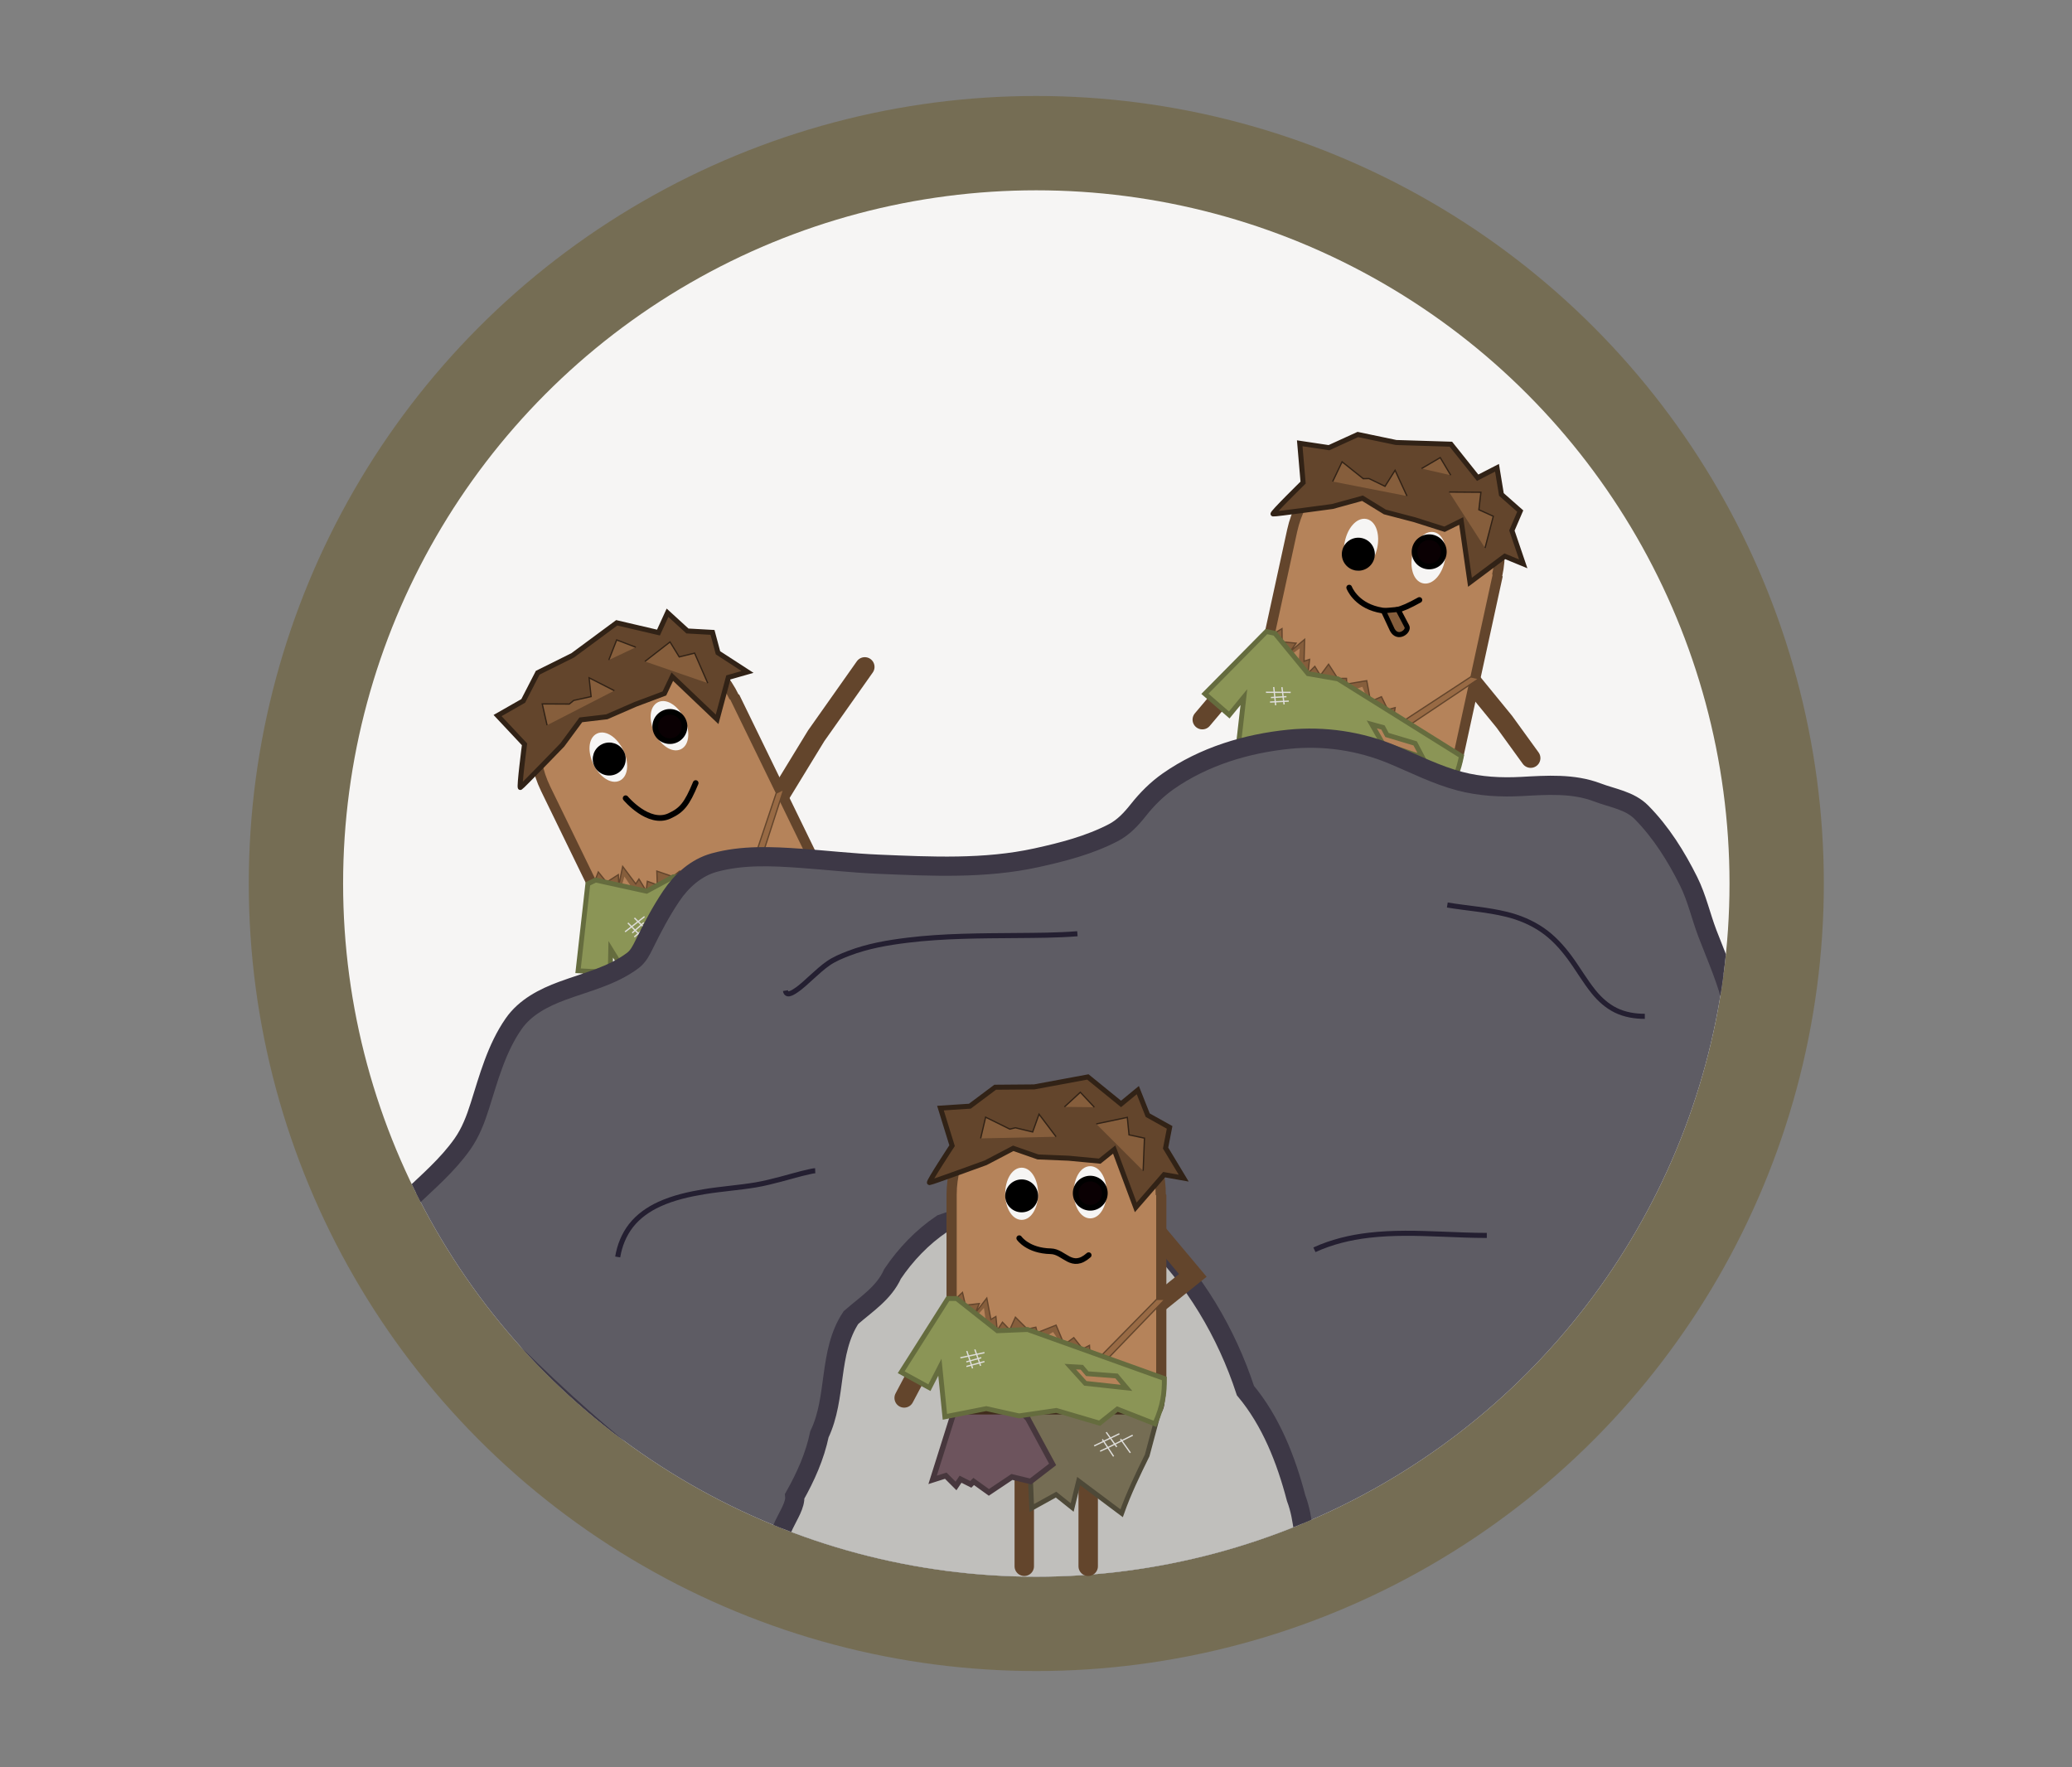 <?xml version="1.0" encoding="UTF-8" standalone="no"?>
<svg
   xmlns:osb="http://www.openswatchbook.org/uri/2009/osb"
   xmlns:dc="http://purl.org/dc/elements/1.1/"
   xmlns:cc="http://creativecommons.org/ns#"
   xmlns:rdf="http://www.w3.org/1999/02/22-rdf-syntax-ns#"
   xmlns:svg="http://www.w3.org/2000/svg"
   xmlns="http://www.w3.org/2000/svg"
   xmlns:sodipodi="http://sodipodi.sourceforge.net/DTD/sodipodi-0.dtd"
   xmlns:inkscape="http://www.inkscape.org/namespaces/inkscape"
   inkscape:version="1.0 (4035a4fb49, 2020-05-01)"
   sodipodi:docname="original.svg"
   id="svg873"
   viewBox="0 0 107.94 92.052"
   version="1.1"
   height="92.052mm"
   width="107.94mm">
  <rect x="0" y="0" width="107.94" height="92.052" fill="#808080" stroke="none"/>
  <defs
     id="defs877">
    <inkscape:path-effect
       simplify_just_coalesce="false"
       simplify_individual_paths="false"
       helper_size="0"
       smooth_angles="360"
       threshold="0.001"
       steps="1"
       lpeversion="1"
       is_visible="true"
       id="path-effect1352"
       effect="simplify" />
    <inkscape:path-effect
       simplify_just_coalesce="false"
       simplify_individual_paths="false"
       helper_size="0"
       smooth_angles="360"
       threshold="0.001"
       steps="1"
       lpeversion="1"
       is_visible="true"
       id="path-effect1348"
       effect="simplify" />
    <inkscape:path-effect
       simplify_just_coalesce="false"
       simplify_individual_paths="false"
       helper_size="0"
       smooth_angles="360"
       threshold="0.001"
       steps="1"
       lpeversion="1"
       is_visible="true"
       id="path-effect1344"
       effect="simplify" />
    <inkscape:path-effect
       simplify_just_coalesce="false"
       simplify_individual_paths="false"
       helper_size="0"
       smooth_angles="360"
       threshold="0.001"
       steps="1"
       lpeversion="1"
       is_visible="true"
       id="path-effect1340"
       effect="simplify" />
    <inkscape:path-effect
       simplify_just_coalesce="false"
       simplify_individual_paths="false"
       helper_size="0"
       smooth_angles="360"
       threshold="0.001"
       steps="1"
       lpeversion="1"
       is_visible="true"
       id="path-effect1112"
       effect="simplify" />
    <inkscape:path-effect
       simplify_just_coalesce="false"
       simplify_individual_paths="false"
       helper_size="0"
       smooth_angles="360"
       threshold="0.001"
       steps="1"
       lpeversion="1"
       is_visible="true"
       id="path-effect1108"
       effect="simplify" />
    <inkscape:path-effect
       simplify_just_coalesce="false"
       simplify_individual_paths="false"
       helper_size="0"
       smooth_angles="360"
       threshold="0.001"
       steps="1"
       lpeversion="1"
       is_visible="true"
       id="path-effect1104"
       effect="simplify" />
    <inkscape:path-effect
       simplify_just_coalesce="false"
       simplify_individual_paths="false"
       helper_size="0"
       smooth_angles="360"
       threshold="0.001"
       steps="1"
       lpeversion="1"
       is_visible="true"
       id="path-effect1094"
       effect="simplify" />
    <inkscape:path-effect
       simplify_just_coalesce="false"
       simplify_individual_paths="false"
       helper_size="0"
       smooth_angles="360"
       threshold="0.001"
       steps="1"
       lpeversion="1"
       is_visible="true"
       id="path-effect1089"
       effect="simplify" />
    <inkscape:path-effect
       simplify_just_coalesce="false"
       simplify_individual_paths="false"
       helper_size="0"
       smooth_angles="360"
       threshold="0.001"
       steps="1"
       lpeversion="1"
       is_visible="true"
       id="path-effect994"
       effect="simplify" />
    <linearGradient
       gradientTransform="matrix(-0.231,0.771,0.771,0.231,46.026,-16.45)"
       osb:paint="solid"
       id="linearGradient966">
      <stop
         id="stop964"
         offset="0"
         style="stop-color:#bed558;stop-opacity:1;" />
    </linearGradient>
    <linearGradient
       gradientTransform="matrix(0.631,0.051,-0.051,0.631,49.178,36.968)"
       osb:paint="solid"
       id="linearGradient960">
      <stop
         id="stop958"
         offset="0"
         style="stop-color:#abb557;stop-opacity:1;" />
    </linearGradient>
    <linearGradient
       gradientTransform="matrix(3.78,0,0,3.78,-144.137,-169.619)"
       osb:paint="solid"
       id="linearGradient954">
      <stop
         id="stop952"
         offset="0"
         style="stop-color:#8b9556;stop-opacity:1;" />
    </linearGradient>
    <linearGradient
       osb:paint="solid"
       id="linearGradient948">
      <stop
         id="stop946"
         offset="0"
         style="stop-color:#756d54;stop-opacity:1;" />
    </linearGradient>
    <linearGradient
       osb:paint="solid"
       id="linearGradient942">
      <stop
         id="stop940"
         offset="0"
         style="stop-color:#6d545d;stop-opacity:1;" />
    </linearGradient>
    <clipPath
       id="clipPath1098"
       clipPathUnits="userSpaceOnUse">
      <circle
         d="m 90.098,46.026 c 0.016,6.71 -1.913,13.397 -5.456,19.096 C 80.582,71.651 74.375,76.796 67.227,79.633 59.094,82.861 49.791,82.939 41.569,79.947 34.339,77.315 28.042,72.271 23.8,65.855 20.067,60.21 18.025,53.491 17.88,46.725 17.736,40.002 19.541,33.263 22.989,27.487 26.966,20.824 33.158,15.535 40.336,12.583 48.428,9.255 57.729,9.065 65.986,11.956 c 7.196,2.519 13.504,7.419 17.822,13.7 3.869,5.628 6.055,12.38 6.271,19.206 0.012,0.388 0.018,0.776 0.018,1.164 z"
         id="circle1100"
         style="fill:#f6f5f4;fill-opacity:1;stroke-width:1;paint-order:stroke fill markers"
         fill="#f8e45c"
         r="36.112"
         cy="46.026"
         cx="53.986" />
    </clipPath>
    <clipPath
       id="clipPath1122"
       clipPathUnits="userSpaceOnUse">
      <circle
         id="circle1124"
         style="fill:#f6f5f4;fill-opacity:1;stroke-width:1;paint-order:stroke fill markers"
         fill="#f8e45c"
         r="36.112"
         cy="46.026"
         cx="53.986" />
    </clipPath>
  </defs>
  <sodipodi:namedview
     inkscape:current-layer="svg873"
     inkscape:window-maximized="1"
     inkscape:window-y="-8"
     inkscape:window-x="-8"
     inkscape:cy="138.10027"
     inkscape:cx="89.297063"
     inkscape:zoom="1"
     showgrid="false"
     id="namedview875"
     inkscape:window-height="1017"
     inkscape:window-width="1920"
     inkscape:pageshadow="2"
     inkscape:pageopacity="0"
     guidetolerance="10"
     gridtolerance="10"
     objecttolerance="10"
     borderopacity="1"
     bordercolor="#666666"
     pagecolor="#ffffff" />
  <circle
     cx="53.986"
     cy="46.026"
     r="41.026"
     fill="#f6d32d"
     style="paint-order:stroke fill markers;fill:url(#linearGradient948)"
     id="circle865" />
  <circle
     cx="53.986"
     cy="46.026"
     r="36.112"
     fill="#f8e45c"
     style="paint-order:stroke fill markers;fill:#f6f5f4;fill-opacity:1"
     id="circle867" />
  <g
     id="g1232"
     transform="matrix(0.228,-0.111,0.111,0.228,21.368,36.624)">
    <g
       transform="translate(-38.136,-44.878)"
       style="display:inline"
       id="g1144"
       inkscape:label="Body">
      <path
         style="fill:#be747c;stroke:#63452c;stroke-width:4;stroke-linecap:round;stroke-linejoin:miter;stroke-miterlimit:4;stroke-dasharray:none;stroke-opacity:1"
         d="m 55.976,95.281 -5.149,9.723 -5.149,9.723"
         id="path1132"
         sodipodi:nodetypes="ccc" />
      <path
         sodipodi:nodetypes="ccc"
         id="path1134"
         d="m 97.932,95.281 12.24,-7.836 15.182,-8.358"
         style="fill:#be747c;stroke:#63452c;stroke-width:4;stroke-linecap:round;stroke-linejoin:miter;stroke-miterlimit:4;stroke-dasharray:none;stroke-opacity:1" />
      <path
         style="fill:none;stroke:#63452c;stroke-width:4;stroke-linecap:round;stroke-linejoin:miter;stroke-miterlimit:4;stroke-dasharray:none;stroke-opacity:1"
         d="m 70.408,131.121 v 18.268"
         id="path1136" />
      <path
         id="path1138"
         d="m 83.571,131.121 v 18.268"
         style="fill:none;stroke:#63452c;stroke-width:4;stroke-linecap:round;stroke-linejoin:miter;stroke-miterlimit:4;stroke-dasharray:none;stroke-opacity:1" />
      <path
         sodipodi:nodetypes="cccssccccc"
         id="path1140"
         style="fill:#b5835a;stroke:#63452c;stroke-width:2.099;stroke-linecap:round;stroke-linejoin:bevel;stroke-miterlimit:4;stroke-dasharray:none;stroke-opacity:1"
         d="M 66.295,54.094 C 59.585,57.96 55.447,65.139 55.447,72.912 v 37.725 c -1.26e-4,7.705 4.067,14.832 10.684,18.724 6.676,3.926 14.932,3.962 21.641,0.095 6.71,-3.867 10.848,-11.046 10.848,-18.819 V 72.912 h -0.108 C 98.535,65.229 94.512,58.107 87.936,54.189 81.26,50.263 73.004,50.227 66.295,54.094 Z" />
      <path
         id="path1142"
         style="fill:#e5c8cb;fill-opacity:1;stroke:none;stroke-width:0.335;stroke-linecap:round;stroke-linejoin:bevel;stroke-miterlimit:4;stroke-dasharray:none;stroke-opacity:1"
         d="m 68.584,59.1 c -4.216,2.213 -4.137,5.204 -6.849,5.069 -2.436,-0.121 -0.148,-4.19 3.137,-6.4 3.442,-2.315 6.368,-3.649 8.551,-3.052 2.817,0.771 -3.336,3.593 -4.838,4.382 z"
         sodipodi:nodetypes="sssss" />
    </g>
    <g
       inkscape:label="Face"
       id="g1164"
       style="display:inline">
      <g
         id="g1162"
         transform="translate(-41.279,-41.35)"
         style="display:inline">
        <path
           id="path1146"
           d="m 72.514,78.305 c 0,0 1.757,7.113 6.5,7.213 2.804,0.059 4.257,-0.584 7.804,-3.718"
           style="fill:none;stroke:#000000;stroke-width:1.165;stroke-linecap:round;stroke-linejoin:miter;stroke-miterlimit:4;stroke-dasharray:none;stroke-opacity:1"
           sodipodi:nodetypes="csc" />
        <g
           id="g1160">
          <g
             id="g1152">
            <ellipse
               ry="4.644"
               rx="2.659"
               style="fill:#f6f5f4;fill-opacity:1;stroke:#f6f5f4;stroke-width:1.459;stroke-linecap:round;stroke-linejoin:bevel;stroke-miterlimit:4;stroke-dasharray:none;stroke-opacity:1"
               id="ellipse1148"
               cx="73.014"
               cy="69.163" />
            <circle
               r="2.806"
               cy="69.594"
               cx="73.014"
               id="circle1150"
               style="fill:#000000;fill-opacity:1;stroke:#000000;stroke-width:1.165;stroke-linecap:round;stroke-linejoin:bevel;stroke-miterlimit:4;stroke-dasharray:none;stroke-opacity:1" />
          </g>
          <g
             id="g1158">
            <ellipse
               cy="68.854"
               cx="87.131"
               id="ellipse1154"
               style="fill:#f6f5f4;fill-opacity:1;stroke:#f6f5f4;stroke-width:1.459;stroke-linecap:round;stroke-linejoin:bevel;stroke-miterlimit:4;stroke-dasharray:none;stroke-opacity:1"
               rx="2.659"
               ry="4.644" />
            <circle
               r="3.007"
               cy="69.04"
               cx="87.139"
               id="circle1156"
               style="fill:#0a0003;fill-opacity:1;stroke:#000000;stroke-width:1.165;stroke-linecap:round;stroke-linejoin:bevel;stroke-miterlimit:4;stroke-dasharray:none;stroke-opacity:1" />
          </g>
        </g>
      </g>
    </g>
    <g
       transform="translate(-38.136,-44.878)"
       inkscape:label="Pants"
       id="g1186"
       style="display:inline">
      <g
         id="g1184">
        <path
           transform="translate(-1.2708333e-6)"
           sodipodi:nodetypes="ccccccccc"
           id="path1166"
           d="m 71.064,116.533 0.873,20.883 5.02,-2.778 3.314,2.646 1.33,-5.444 8.856,6.634 c 1.45,-4.111 3.338,-8.007 5.259,-11.908 l 3.155,-11.838 z"
           style="display:inline;fill:url(#linearGradient948);stroke:#4e4938;stroke-width:1;stroke-linecap:butt;stroke-linejoin:miter;stroke-miterlimit:4;stroke-dasharray:none;stroke-opacity:1" />
        <path
           sodipodi:nodetypes="cccccccccccccc"
           id="path1168"
           d="m 55.932,117.639 -4.397,13.957 2.706,-0.86 2.114,2.117 0.93,-1.389 2.114,1.058 0.592,-0.595 3.129,2.249 4.753,-3.18 3.834,0.924 4.538,-3.499 -5.076,-9.386 -2.457,-2.627 z"
           style="fill:url(#linearGradient942);stroke:#47373d;stroke-width:1.131;stroke-linecap:butt;stroke-linejoin:miter;stroke-miterlimit:4;stroke-dasharray:none;stroke-opacity:1" />
        <path
           sodipodi:nodetypes="ccccc"
           id="path1170"
           d="m 55.248,114.728 c 0.141,1.229 0.26,2.264 0.684,2.91 h 42.212 c 0.624,-0.952 0.674,-1.915 0.728,-2.91 z"
           style="display:inline;fill:#63452c;fill-opacity:1;stroke:#402c1c;stroke-width:1;stroke-linecap:butt;stroke-linejoin:miter;stroke-miterlimit:4;stroke-dasharray:none;stroke-opacity:1"
           transform="translate(-1.2708333e-6)" />
        <g
           id="g1182">
          <path
             style="fill:none;stroke:#deddda;stroke-width:0.265px;stroke-linecap:butt;stroke-linejoin:miter;stroke-opacity:1"
             d="m 86.489,123.261 2.315,3.506"
             id="path1172" />
          <path
             style="fill:none;stroke:#deddda;stroke-width:0.265px;stroke-linecap:butt;stroke-linejoin:miter;stroke-opacity:1"
             d="m 87.283,121.789 2.166,3.026"
             id="path1174" />
          <path
             style="fill:none;stroke:#deddda;stroke-width:0.265px;stroke-linecap:butt;stroke-linejoin:miter;stroke-opacity:1"
             d="m 90.226,123.178 2.022,2.849"
             id="path1176" />
          <path
             style="fill:none;stroke:#deddda;stroke-width:0.265px;stroke-linecap:butt;stroke-linejoin:miter;stroke-opacity:1"
             d="m 86.026,125.692 c 0.728,-0.265 6.714,-3.291 6.714,-3.291"
             id="path1178" />
          <path
             style="fill:none;stroke:#deddda;stroke-width:0.265px;stroke-linecap:butt;stroke-linejoin:miter;stroke-opacity:1"
             d="m 84.802,124.601 5.192,-2.497"
             id="path1180" />
        </g>
      </g>
    </g>
    <g
       transform="translate(-38.136,-44.878)"
       style="display:inline"
       inkscape:label="Shirt"
       id="g1218">
      <g
         id="g1216">
        <g
           id="g1198">
          <path
             style="fill:#986a44;stroke:#63452c;stroke-width:0.265px;stroke-linecap:butt;stroke-linejoin:miter;stroke-opacity:1"
             d="M 86.269,106.006 97.651,94.428 h 1.71 L 87.71,106.522 Z"
             id="path1188"
             sodipodi:nodetypes="ccccc" />
          <g
             id="g1196">
            <path
               id="path1190"
               d="m 56.444,94.176 1.243,-1.169 0.604,2.628 2.857,-0.336 -0.828,1.94 2.371,-3.063 0.842,4.397 1.029,-0.608 0.274,2.842 1.082,-1.673 1.505,1.565 1.161,-2.594 2.454,2.444 1.755,-0.386 0.287,1.117 3.876,-1.538 1.446,3.445 0.674,0.242 1.528,-1.114 1.828,2.317 1.399,-0.727 0.14,2.853 -19.504,-4.35 z"
               style="fill:#865e3c;stroke:#63452c;stroke-width:0.265px;stroke-linecap:butt;stroke-linejoin:miter;stroke-opacity:1" />
            <path
               id="path1192"
               d="m 60.43,98.265 1.584,-1.773 0.539,3.95 z"
               style="fill:#b5835a;stroke:#b5835a;stroke-width:0.265px;stroke-linecap:butt;stroke-linejoin:miter;stroke-opacity:1" />
            <path
               id="path1194"
               d="m 73.823,102.782 c 0.468,-0.21 2.479,-1.45 2.479,-1.45 l 2.362,3.461 z"
               style="fill:#b5835a;stroke:#b5835a;stroke-width:0.265px;stroke-linecap:butt;stroke-linejoin:miter;stroke-opacity:1" />
          </g>
        </g>
        <g
           id="g1214"
           style="display:inline"
           transform="translate(-1.2708333e-6)">
          <path
             id="path1200"
             style="fill:url(#linearGradient954);stroke:#656c3e;stroke-width:3.78;stroke-linecap:butt;stroke-linejoin:miter;stroke-miterlimit:4;stroke-dasharray:none;stroke-opacity:1"
             d="m 62.475,186.322 -36.312,57.275 21.922,12.021 8.131,-15.91 3.889,38.537 32.174,-6.363 25.455,5.656 28.99,-4.242 33.59,9.898 13.789,-10.959 29.189,11.451 c 6.509,-14.819 7.45,-24.114 7.311,-35.211 l -106.244,-38.068 -23.441,0.977 -31.721,-25.062 z M 157.5,239.25 l 9,0.5 4.25,5 22.75,1.75 7.75,9.25 -32,-3.5 z"
             transform="matrix(0.265,0,0,0.265,38.136,44.878)" />
          <g
             id="g1212">
            <path
               id="path1202"
               d="m 58.575,105.071 1.191,3.572"
               style="fill:none;stroke:#deddda;stroke-width:0.265px;stroke-linecap:butt;stroke-linejoin:miter;stroke-opacity:1" />
            <path
               id="path1204"
               d="m 60.229,104.74 1.191,3.373"
               style="fill:none;stroke:#deddda;stroke-width:0.265px;stroke-linecap:butt;stroke-linejoin:miter;stroke-opacity:1" />
            <path
               id="path1206"
               d="m 57.252,106.46 4.961,-1.058"
               style="fill:none;stroke:#deddda;stroke-width:0.265px;stroke-linecap:butt;stroke-linejoin:miter;stroke-opacity:1" />
            <path
               id="path1208"
               d="m 58.476,107.303 3.076,-0.86"
               style="fill:none;stroke:#deddda;stroke-width:0.265px;stroke-linecap:butt;stroke-linejoin:miter;stroke-opacity:1" />
            <path
               id="path1210"
               d="m 58.493,108.246 3.721,-1.009"
               style="fill:none;stroke:#deddda;stroke-width:0.265px;stroke-linecap:butt;stroke-linejoin:miter;stroke-opacity:1" />
          </g>
        </g>
      </g>
    </g>
    <g
       id="g1230"
       inkscape:label="Hat"
       style="display:inline">
      <g
         transform="translate(-38.136,-44.878)"
         style="display:inline"
         id="g1228">
        <path
           sodipodi:nodetypes="cscccccccccccccccccccc"
           id="path1220"
           d="m 55.543,62.788 c 0,0 -5,7.607 -4.648,7.607 0.352,0 11.576,-4.097 11.576,-4.097 l 5.672,-2.969 5.077,1.775 6.353,0.265 6.372,0.601 2.979,-2.387 4.437,11.906 5.844,-6.733 4.033,0.714 -3.732,-6.192 0.827,-4.259 -4.507,-2.514 -2.042,-5.159 -3.451,2.844 -6.831,-5.556 -11.057,2.051 -8.028,0.066 -5.211,3.903 -6.056,0.397 z"
           style="fill:#63452c;stroke:#312216;stroke-width:1.032;stroke-linecap:butt;stroke-linejoin:miter;stroke-miterlimit:4;stroke-dasharray:none;stroke-opacity:1" />
        <path
           id="path1222"
           d="m 61.424,61.285 1.027,-4.369 4.983,2.459 1.15,-0.275 3.551,0.859 1.314,-3.659 3.508,4.651"
           style="fill:#865e3c;stroke:#312216;stroke-width:0.265px;stroke-linecap:butt;stroke-linejoin:miter;stroke-opacity:1" />
        <path
           id="path1224"
           d="m 85.232,58.306 6.393,-1.345 0.354,3.594 3.179,0.679 -0.269,6.729"
           style="fill:#865e3c;stroke:#312216;stroke-width:0.265px;stroke-linecap:butt;stroke-linejoin:miter;stroke-opacity:1" />
        <path
           id="path1226"
           d="m 78.684,54.8 3.269,-3.011 2.883,3.077"
           style="fill:#865e3c;stroke:#312216;stroke-width:0.265px;stroke-linecap:butt;stroke-linejoin:miter;stroke-opacity:1" />
      </g>
    </g>
  </g>
  <g
     transform="matrix(0.248,0.054,-0.054,0.248,64.535,19.759)"
     id="g1334">
    <g
       inkscape:label="Body"
       id="g1246"
       style="display:inline"
       transform="translate(-38.136,-44.878)">
      <path
         sodipodi:nodetypes="ccc"
         id="path1234"
         d="m 55.976,95.281 -5.149,9.723 -5.149,9.723"
         style="fill:#be747c;stroke:#63452c;stroke-width:4;stroke-linecap:round;stroke-linejoin:miter;stroke-miterlimit:4;stroke-dasharray:none;stroke-opacity:1" />
      <path
         style="fill:none;stroke:#63452c;stroke-width:4;stroke-linecap:round;stroke-linejoin:miter;stroke-miterlimit:4;stroke-dasharray:none;stroke-opacity:1"
         d="m 97.932,95.281 8.393,6.667 6.888,6.157"
         id="path1236"
         sodipodi:nodetypes="ccc" />
      <path
         id="path1238"
         d="m 70.408,131.121 v 18.268"
         style="fill:none;stroke:#63452c;stroke-width:4;stroke-linecap:round;stroke-linejoin:miter;stroke-miterlimit:4;stroke-dasharray:none;stroke-opacity:1" />
      <path
         style="fill:none;stroke:#63452c;stroke-width:4;stroke-linecap:round;stroke-linejoin:miter;stroke-miterlimit:4;stroke-dasharray:none;stroke-opacity:1"
         d="m 83.571,131.121 v 18.268"
         id="path1240" />
      <path
         d="M 66.295,54.094 C 59.585,57.96 55.447,65.139 55.447,72.912 v 37.725 c -1.26e-4,7.705 4.067,14.832 10.684,18.724 6.676,3.926 14.932,3.962 21.641,0.095 6.71,-3.867 10.848,-11.046 10.848,-18.819 V 72.912 h -0.108 C 98.535,65.229 94.512,58.107 87.936,54.189 81.26,50.263 73.004,50.227 66.295,54.094 Z"
         style="fill:#b5835a;stroke:#63452c;stroke-width:2.099;stroke-linecap:round;stroke-linejoin:bevel;stroke-miterlimit:4;stroke-dasharray:none;stroke-opacity:1"
         id="path1242"
         sodipodi:nodetypes="cccssccccc" />
      <path
         sodipodi:nodetypes="sssss"
         d="m 68.584,59.1 c -4.216,2.213 -4.137,5.204 -6.849,5.069 -2.436,-0.121 -0.148,-4.19 3.137,-6.4 3.442,-2.315 6.368,-3.649 8.551,-3.052 2.817,0.771 -3.336,3.593 -4.838,4.382 z"
         style="fill:#e5c8cb;fill-opacity:1;stroke:none;stroke-width:0.335;stroke-linecap:round;stroke-linejoin:bevel;stroke-miterlimit:4;stroke-dasharray:none;stroke-opacity:1"
         id="path1244" />
    </g>
    <g
       style="display:inline"
       id="g1266"
       inkscape:label="Face">
      <g
         style="display:inline"
         transform="translate(-41.279,-41.35)"
         id="g1264">
        <path
           sodipodi:nodetypes="csc"
           style="fill:none;stroke:#000000;stroke-width:1.165;stroke-linecap:round;stroke-linejoin:miter;stroke-miterlimit:4;stroke-dasharray:none;stroke-opacity:1"
           d="m 72.514,78.305 c 0,0 1.947,3.065 6.69,3.164 2.804,0.059 4.384,-0.611 7.931,-3.746"
           id="path1248" />
        <g
           id="g1262">
          <g
             id="g1254">
            <ellipse
               cy="69.163"
               cx="73.014"
               id="ellipse1250"
               style="fill:#f6f5f4;fill-opacity:1;stroke:#f6f5f4;stroke-width:1.459;stroke-linecap:round;stroke-linejoin:bevel;stroke-miterlimit:4;stroke-dasharray:none;stroke-opacity:1"
               rx="2.659"
               ry="4.644" />
            <circle
               style="fill:#000000;fill-opacity:1;stroke:#000000;stroke-width:1.165;stroke-linecap:round;stroke-linejoin:bevel;stroke-miterlimit:4;stroke-dasharray:none;stroke-opacity:1"
               id="circle1252"
               cx="72.888"
               cy="71.211"
               r="2.806" />
          </g>
          <g
             id="g1260">
            <ellipse
               ry="4.644"
               rx="2.659"
               style="fill:#f6f5f4;fill-opacity:1;stroke:#f6f5f4;stroke-width:1.459;stroke-linecap:round;stroke-linejoin:bevel;stroke-miterlimit:4;stroke-dasharray:none;stroke-opacity:1"
               id="ellipse1256"
               cx="87.131"
               cy="68.854" />
            <circle
               style="fill:#0a0003;fill-opacity:1;stroke:#000000;stroke-width:1.165;stroke-linecap:round;stroke-linejoin:bevel;stroke-miterlimit:4;stroke-dasharray:none;stroke-opacity:1"
               id="circle1258"
               cx="86.994"
               cy="67.641"
               r="3.007" />
          </g>
        </g>
      </g>
    </g>
    <g
       style="display:inline"
       id="g1288"
       inkscape:label="Pants"
       transform="translate(-38.136,-44.878)">
      <g
         id="g1286">
        <path
           style="display:inline;fill:url(#linearGradient948);stroke:#4e4938;stroke-width:1;stroke-linecap:butt;stroke-linejoin:miter;stroke-miterlimit:4;stroke-dasharray:none;stroke-opacity:1"
           d="m 71.064,116.533 0.873,20.883 5.02,-2.778 3.314,2.646 1.33,-5.444 8.856,6.634 c 1.45,-4.111 3.338,-8.007 5.259,-11.908 l 3.155,-11.838 z"
           id="path1268"
           sodipodi:nodetypes="ccccccccc"
           transform="translate(-1.2708333e-6)" />
        <path
           style="fill:url(#linearGradient942);stroke:#47373d;stroke-width:1.131;stroke-linecap:butt;stroke-linejoin:miter;stroke-miterlimit:4;stroke-dasharray:none;stroke-opacity:1"
           d="m 55.932,117.639 -4.397,13.957 2.706,-0.86 2.114,2.117 0.93,-1.389 2.114,1.058 0.592,-0.595 3.129,2.249 4.753,-3.18 3.834,0.924 4.538,-3.499 -5.076,-9.386 -2.457,-2.627 z"
           id="path1270"
           sodipodi:nodetypes="cccccccccccccc" />
        <path
           transform="translate(-1.2708333e-6)"
           style="display:inline;fill:#63452c;fill-opacity:1;stroke:#402c1c;stroke-width:1;stroke-linecap:butt;stroke-linejoin:miter;stroke-miterlimit:4;stroke-dasharray:none;stroke-opacity:1"
           d="m 55.248,114.728 c 0.141,1.229 0.26,2.264 0.684,2.91 h 42.212 c 0.624,-0.952 0.674,-1.915 0.728,-2.91 z"
           id="path1272"
           sodipodi:nodetypes="ccccc" />
        <g
           id="g1284">
          <path
             id="path1274"
             d="m 86.489,123.261 2.315,3.506"
             style="fill:none;stroke:#deddda;stroke-width:0.265px;stroke-linecap:butt;stroke-linejoin:miter;stroke-opacity:1" />
          <path
             id="path1276"
             d="m 87.283,121.789 2.166,3.026"
             style="fill:none;stroke:#deddda;stroke-width:0.265px;stroke-linecap:butt;stroke-linejoin:miter;stroke-opacity:1" />
          <path
             id="path1278"
             d="m 90.226,123.178 2.022,2.849"
             style="fill:none;stroke:#deddda;stroke-width:0.265px;stroke-linecap:butt;stroke-linejoin:miter;stroke-opacity:1" />
          <path
             id="path1280"
             d="m 86.026,125.692 c 0.728,-0.265 6.714,-3.291 6.714,-3.291"
             style="fill:none;stroke:#deddda;stroke-width:0.265px;stroke-linecap:butt;stroke-linejoin:miter;stroke-opacity:1" />
          <path
             id="path1282"
             d="m 84.802,124.601 5.192,-2.497"
             style="fill:none;stroke:#deddda;stroke-width:0.265px;stroke-linecap:butt;stroke-linejoin:miter;stroke-opacity:1" />
        </g>
      </g>
    </g>
    <g
       id="g1320"
       inkscape:label="Shirt"
       style="display:inline"
       transform="translate(-38.136,-44.878)">
      <g
         id="g1318">
        <g
           id="g1300">
          <path
             sodipodi:nodetypes="ccccc"
             id="path1290"
             d="M 86.269,106.006 97.651,94.428 h 1.71 L 87.71,106.522 Z"
             style="fill:#986a44;stroke:#63452c;stroke-width:0.265px;stroke-linecap:butt;stroke-linejoin:miter;stroke-opacity:1" />
          <g
             id="g1298">
            <path
               style="fill:#865e3c;stroke:#63452c;stroke-width:0.265px;stroke-linecap:butt;stroke-linejoin:miter;stroke-opacity:1"
               d="m 56.444,94.176 1.243,-1.169 0.604,2.628 2.857,-0.336 -0.828,1.94 2.371,-3.063 0.842,4.397 1.029,-0.608 0.274,2.842 1.082,-1.673 1.505,1.565 1.161,-2.594 2.454,2.444 1.755,-0.386 0.287,1.117 3.876,-1.538 1.446,3.445 0.674,0.242 1.528,-1.114 1.828,2.317 1.399,-0.727 0.14,2.853 -19.504,-4.35 z"
               id="path1292" />
            <path
               style="fill:#b5835a;stroke:#b5835a;stroke-width:0.265px;stroke-linecap:butt;stroke-linejoin:miter;stroke-opacity:1"
               d="m 60.43,98.265 1.584,-1.773 0.539,3.95 z"
               id="path1294" />
            <path
               style="fill:#b5835a;stroke:#b5835a;stroke-width:0.265px;stroke-linecap:butt;stroke-linejoin:miter;stroke-opacity:1"
               d="m 73.823,102.782 c 0.468,-0.21 2.479,-1.45 2.479,-1.45 l 2.362,3.461 z"
               id="path1296" />
          </g>
        </g>
        <g
           transform="translate(-1.2708333e-6)"
           style="display:inline"
           id="g1316">
          <path
             transform="matrix(0.265,0,0,0.265,38.136,44.878)"
             d="m 62.475,186.322 -36.312,57.275 21.922,12.021 8.131,-15.91 3.889,38.537 32.174,-6.363 25.455,5.656 28.99,-4.242 33.59,9.898 13.789,-10.959 29.189,11.451 c 6.509,-14.819 7.45,-24.114 7.311,-35.211 l -106.244,-38.068 -23.441,0.977 -31.721,-25.062 z M 157.5,239.25 l 9,0.5 4.25,5 22.75,1.75 7.75,9.25 -32,-3.5 z"
             style="fill:url(#linearGradient954);stroke:#656c3e;stroke-width:3.78;stroke-linecap:butt;stroke-linejoin:miter;stroke-miterlimit:4;stroke-dasharray:none;stroke-opacity:1"
             id="path1302" />
          <g
             id="g1314">
            <path
               style="fill:none;stroke:#deddda;stroke-width:0.265px;stroke-linecap:butt;stroke-linejoin:miter;stroke-opacity:1"
               d="m 58.575,105.071 1.191,3.572"
               id="path1304" />
            <path
               style="fill:none;stroke:#deddda;stroke-width:0.265px;stroke-linecap:butt;stroke-linejoin:miter;stroke-opacity:1"
               d="m 60.229,104.74 1.191,3.373"
               id="path1306" />
            <path
               style="fill:none;stroke:#deddda;stroke-width:0.265px;stroke-linecap:butt;stroke-linejoin:miter;stroke-opacity:1"
               d="m 57.252,106.46 4.961,-1.058"
               id="path1308" />
            <path
               style="fill:none;stroke:#deddda;stroke-width:0.265px;stroke-linecap:butt;stroke-linejoin:miter;stroke-opacity:1"
               d="m 58.476,107.303 3.076,-0.86"
               id="path1310" />
            <path
               style="fill:none;stroke:#deddda;stroke-width:0.265px;stroke-linecap:butt;stroke-linejoin:miter;stroke-opacity:1"
               d="m 58.493,108.246 3.721,-1.009"
               id="path1312" />
          </g>
        </g>
      </g>
    </g>
    <g
       style="display:inline"
       inkscape:label="Hat"
       id="g1332">
      <g
         id="g1330"
         style="display:inline"
         transform="translate(-38.136,-44.878)">
        <path
           style="fill:#63452c;stroke:#312216;stroke-width:1.032;stroke-linecap:butt;stroke-linejoin:miter;stroke-miterlimit:4;stroke-dasharray:none;stroke-opacity:1"
           d="m 55.543,62.788 c 0,0 -5,7.607 -4.648,7.607 0.352,0 11.576,-4.097 11.576,-4.097 l 5.672,-2.969 5.077,1.775 6.353,0.265 6.372,0.601 2.979,-2.387 4.437,11.906 5.844,-6.733 4.033,0.714 -3.732,-6.192 0.827,-4.259 -4.507,-2.514 -2.042,-5.159 -3.451,2.844 -6.831,-5.556 -11.057,2.051 -8.028,0.066 -5.211,3.903 -6.056,0.397 z"
           id="path1322"
           sodipodi:nodetypes="cscccccccccccccccccccc" />
        <path
           style="fill:#865e3c;stroke:#312216;stroke-width:0.265px;stroke-linecap:butt;stroke-linejoin:miter;stroke-opacity:1"
           d="m 61.424,61.285 1.027,-4.369 4.983,2.459 1.15,-0.275 3.551,0.859 1.314,-3.659 3.508,4.651"
           id="path1324" />
        <path
           style="fill:#865e3c;stroke:#312216;stroke-width:0.265px;stroke-linecap:butt;stroke-linejoin:miter;stroke-opacity:1"
           d="m 85.232,58.306 6.393,-1.345 0.354,3.594 3.179,0.679 -0.269,6.729"
           id="path1326" />
        <path
           style="fill:#865e3c;stroke:#312216;stroke-width:0.265px;stroke-linecap:butt;stroke-linejoin:miter;stroke-opacity:1"
           d="m 78.684,54.8 3.269,-3.011 2.883,3.077"
           id="path1328" />
      </g>
    </g>
  </g>
  <path
     inkscape:path-effect="#path-effect1094"
     inkscape:original-d="m 88.60144,64.447528 c 0,-0.26973 1.340352,-3.575823 1.558316,-4.229716 0.202868,-0.608616 -0.01407,-1.376691 0.111308,-2.00355 0.716706,-3.583524 0.19268,-6.161489 -1.224391,-9.349901 -0.360876,-0.811969 -0.51979,-1.744601 -0.890469,-2.560092 -0.644236,-1.41732 -1.54918,-2.716395 -2.56009,-3.895791 -0.589504,-0.687755 -1.546743,-0.808955 -2.337477,-1.113083 -1.852289,-0.71242 -3.700745,-0.181928 -5.676725,-0.333926 -1.630923,-0.125454 -3.078199,-0.771808 -4.563641,-1.447008 -2.65897,-1.208622 -5.09819,-1.315088 -7.902892,-0.667851 -1.817476,0.419417 -3.882552,1.322459 -5.231493,2.6714 -0.484899,0.484899 -0.984408,1.310933 -1.558316,1.669626 -1.125363,0.703353 -2.843697,1.147075 -4.118409,1.447009 -3.027727,0.712407 -6.265484,0.50528 -9.349901,0.333925 -2.355387,-0.13086 -4.995317,-0.6151 -7.346349,-0.11131 -2.235279,0.478989 -2.882564,2.456566 -3.895793,4.229719 -0.08747,0.153067 -0.287769,0.639191 -0.445233,0.779158 -1.673897,1.487908 -4.831527,1.475767 -6.233266,3.227941 -1.152469,1.440584 -1.591441,3.650196 -2.226168,5.342799 -0.592588,1.58024 -1.973941,2.641793 -3.116633,3.784484 -0.545181,0.545182 -1.103532,0.984319 -1.001775,1.780934 18.690033,20.821086 38.772134,34.411149 68.009397,0.445233 z"
     clip-path="url(#clipPath1098)"
     sodipodi:nodetypes="cscssssssssssssssssscc"
     id="path1092"
     d="m 88.601,64.448 c 0.13,-0.541 0.352,-1.057 0.547,-1.578 0.339,-0.904 0.786,-1.774 1.029,-2.709 0.184,-0.707 -0.006,-1.435 0.134,-2.155 0.353,-1.817 0.374,-3.704 -0.018,-5.518 -0.289,-1.334 -0.857,-2.583 -1.343,-3.854 -0.345,-0.902 -0.548,-1.854 -0.982,-2.724 -0.649,-1.303 -1.435,-2.56 -2.457,-3.593 -0.613,-0.62 -1.514,-0.738 -2.296,-1.036 -1.26,-0.481 -2.631,-0.381 -3.949,-0.31 -1.073,0.058 -2.157,0.001 -3.203,-0.272 -1.233,-0.322 -2.37,-0.909 -3.542,-1.396 -1.687,-0.701 -3.545,-0.975 -5.363,-0.793 -2.228,0.224 -4.45,0.897 -6.298,2.189 -0.593,0.415 -1.107,0.93 -1.556,1.497 -0.367,0.463 -0.774,0.906 -1.311,1.184 -1.252,0.649 -2.631,1.005 -4,1.305 -2.701,0.592 -5.486,0.451 -8.229,0.336 -1.355,-0.057 -2.704,-0.212 -4.056,-0.308 -1.499,-0.107 -3.04,-0.179 -4.502,0.224 -0.939,0.259 -1.698,0.941 -2.233,1.737 -0.541,0.805 -0.994,1.664 -1.419,2.532 -0.15,0.305 -0.303,0.616 -0.588,0.83 -1.081,0.811 -2.423,1.119 -3.67,1.579 -0.965,0.356 -1.939,0.852 -2.543,1.724 -0.888,1.28 -1.293,2.807 -1.757,4.273 -0.22,0.696 -0.482,1.385 -0.907,1.987 -0.776,1.1 -1.807,1.977 -2.776,2.898 -0.385,0.366 -1.062,0.934 -0.733,1.397 0.811,1.143 1.887,2.183 2.869,3.22 4.426,4.673 9.146,9.149 14.595,12.617 4.197,2.671 8.915,4.651 13.892,5.214 4.549,0.515 9.185,-0.285 13.417,-1.989 5.582,-2.248 10.513,-5.85 14.936,-9.88 2.954,-2.692 5.704,-5.601 8.311,-8.628 z"
     style="fill:#5e5c64;stroke:#3d3846;stroke-width:1;stroke-linecap:butt;stroke-linejoin:miter;stroke-opacity:1;stroke-miterlimit:4;stroke-dasharray:none" />
  <path
     clip-path="url(#clipPath1122)"
     d="m 68.121,81.589 c -0.192,-1.15 -0.169,-2.406 -0.601,-3.549 -0.524,-2.003 -1.311,-4.005 -2.64,-5.598 -0.99,-3.023 -2.672,-5.847 -4.961,-8.063 -1.377,-0.839 -3.074,-0.836 -4.631,-1.047 -2.072,-0.135 -4.243,-0.294 -6.228,0.429 -1.005,0.677 -1.885,1.594 -2.563,2.604 -0.453,1.007 -1.383,1.584 -2.169,2.276 -1.197,1.817 -0.718,4.151 -1.64,6.077 -0.242,1.155 -0.719,2.214 -1.288,3.226 0.089,0.885 -1.45,2.147 -0.359,2.745 5.064,2.6 10.864,3.762 16.535,3.164 3.591,-0.33 7.101,-1.228 10.546,-2.263 z"
     style="fill:#c0bfbc;stroke:#3d3846;stroke-width:1;stroke-linecap:butt;stroke-linejoin:miter;stroke-opacity:1;stroke-miterlimit:4;stroke-dasharray:none"
     id="path1110" />
  <g
     transform="matrix(0.253,0,0,0.253,45.194,55.153)"
     id="g1085">
    <g
       inkscape:label="Body"
       id="layer1"
       style="display:inline"
       transform="translate(-38.136,-44.878)">
      <path
         sodipodi:nodetypes="ccc"
         id="path72"
         d="m 55.976,95.281 -5.149,9.723 -5.149,9.723"
         style="fill:#be747c;stroke:#63452c;stroke-width:4;stroke-linecap:round;stroke-linejoin:miter;stroke-miterlimit:4;stroke-dasharray:none;stroke-opacity:1" />
      <path
         style="fill:none;stroke:#63452c;stroke-width:4;stroke-linecap:round;stroke-linejoin:miter;stroke-miterlimit:4;stroke-dasharray:none;stroke-opacity:1"
         d="M 97.932,95.281 105.112,89.498 93.361,75.488"
         id="path897"
         sodipodi:nodetypes="ccc" />
      <path
         id="path903"
         d="m 70.408,131.121 v 18.268"
         style="fill:none;stroke:#63452c;stroke-width:4;stroke-linecap:round;stroke-linejoin:miter;stroke-miterlimit:4;stroke-dasharray:none;stroke-opacity:1" />
      <path
         style="fill:none;stroke:#63452c;stroke-width:4;stroke-linecap:round;stroke-linejoin:miter;stroke-miterlimit:4;stroke-dasharray:none;stroke-opacity:1"
         d="m 83.571,131.121 v 18.268"
         id="path905" />
      <path
         d="M 66.295,54.094 C 59.585,57.96 55.447,65.139 55.447,72.912 v 37.725 c -1.26e-4,7.705 4.067,14.832 10.684,18.724 6.676,3.926 14.932,3.962 21.641,0.095 6.71,-3.867 10.848,-11.046 10.848,-18.819 V 72.912 h -0.108 C 98.535,65.229 94.512,58.107 87.936,54.189 81.26,50.263 73.004,50.227 66.295,54.094 Z"
         style="fill:#b5835a;stroke:#63452c;stroke-width:2.099;stroke-linecap:round;stroke-linejoin:bevel;stroke-miterlimit:4;stroke-dasharray:none;stroke-opacity:1"
         id="path1031"
         sodipodi:nodetypes="cccssccccc" />
      <path
         sodipodi:nodetypes="sssss"
         d="m 68.584,59.1 c -4.216,2.213 -4.137,5.204 -6.849,5.069 -2.436,-0.121 -0.148,-4.19 3.137,-6.4 3.442,-2.315 6.368,-3.649 8.551,-3.052 2.817,0.771 -3.336,3.593 -4.838,4.382 z"
         style="fill:#e5c8cb;fill-opacity:1;stroke:none;stroke-width:0.335;stroke-linecap:round;stroke-linejoin:bevel;stroke-miterlimit:4;stroke-dasharray:none;stroke-opacity:1"
         id="path1061" />
    </g>
    <g
       style="display:inline"
       id="layer4"
       inkscape:label="Face">
      <g
         style="display:inline"
         transform="translate(-41.279,-41.35)"
         id="g1049">
        <path
           sodipodi:nodetypes="csc"
           style="fill:none;stroke:#000000;stroke-width:1.165;stroke-linecap:round;stroke-linejoin:miter;stroke-miterlimit:4;stroke-dasharray:none;stroke-opacity:1"
           d="m 72.514,78.305 c 0,0 1.76,2.594 6.503,2.693 2.804,0.059 4.254,3.935 7.801,0.801"
           id="path1033" />
        <g
           id="g1047">
          <g
             id="g1039">
            <ellipse
               cy="69.163"
               cx="73.014"
               id="ellipse1035"
               style="fill:#f6f5f4;fill-opacity:1;stroke:#f6f5f4;stroke-width:1.459;stroke-linecap:round;stroke-linejoin:bevel;stroke-miterlimit:4;stroke-dasharray:none;stroke-opacity:1"
               rx="2.659"
               ry="4.644" />
            <circle
               style="fill:#000000;fill-opacity:1;stroke:#000000;stroke-width:1.165;stroke-linecap:round;stroke-linejoin:bevel;stroke-miterlimit:4;stroke-dasharray:none;stroke-opacity:1"
               id="circle1037"
               cx="73.014"
               cy="69.594"
               r="2.806" />
          </g>
          <g
             id="g1045">
            <ellipse
               ry="4.644"
               rx="2.659"
               style="fill:#f6f5f4;fill-opacity:1;stroke:#f6f5f4;stroke-width:1.459;stroke-linecap:round;stroke-linejoin:bevel;stroke-miterlimit:4;stroke-dasharray:none;stroke-opacity:1"
               id="ellipse1041"
               cx="87.131"
               cy="68.854" />
            <circle
               style="fill:#0a0003;fill-opacity:1;stroke:#000000;stroke-width:1.165;stroke-linecap:round;stroke-linejoin:bevel;stroke-miterlimit:4;stroke-dasharray:none;stroke-opacity:1"
               id="circle1043"
               cx="87.139"
               cy="69.04"
               r="3.007" />
          </g>
        </g>
      </g>
    </g>
    <g
       style="display:inline"
       id="layer3"
       inkscape:label="Pants"
       transform="translate(-38.136,-44.878)">
      <g
         id="g1125">
        <path
           style="display:inline;fill:url(#linearGradient948);stroke:#4e4938;stroke-width:1;stroke-linecap:butt;stroke-linejoin:miter;stroke-miterlimit:4;stroke-dasharray:none;stroke-opacity:1"
           d="m 71.064,116.533 0.873,20.883 5.02,-2.778 3.314,2.646 1.33,-5.444 8.856,6.634 c 1.45,-4.111 3.338,-8.007 5.259,-11.908 l 3.155,-11.838 z"
           id="path1084"
           sodipodi:nodetypes="ccccccccc"
           transform="translate(-1.2708333e-6)" />
        <path
           style="fill:url(#linearGradient942);stroke:#47373d;stroke-width:1.131;stroke-linecap:butt;stroke-linejoin:miter;stroke-miterlimit:4;stroke-dasharray:none;stroke-opacity:1"
           d="m 55.932,117.639 -4.397,13.957 2.706,-0.86 2.114,2.117 0.93,-1.389 2.114,1.058 0.592,-0.595 3.129,2.249 4.753,-3.18 3.834,0.924 4.538,-3.499 -5.076,-9.386 -2.457,-2.627 z"
           id="path1091"
           sodipodi:nodetypes="cccccccccccccc" />
        <path
           transform="translate(-1.2708333e-6)"
           style="display:inline;fill:#63452c;fill-opacity:1;stroke:#402c1c;stroke-width:1;stroke-linecap:butt;stroke-linejoin:miter;stroke-miterlimit:4;stroke-dasharray:none;stroke-opacity:1"
           d="m 55.248,114.728 c 0.141,1.229 0.26,2.264 0.684,2.91 h 42.212 c 0.624,-0.952 0.674,-1.915 0.728,-2.91 z"
           id="path1066"
           sodipodi:nodetypes="ccccc" />
        <g
           id="g1114">
          <path
             id="path1099"
             d="m 86.489,123.261 2.315,3.506"
             style="fill:none;stroke:#deddda;stroke-width:0.265px;stroke-linecap:butt;stroke-linejoin:miter;stroke-opacity:1" />
          <path
             id="path1101"
             d="m 87.283,121.789 2.166,3.026"
             style="fill:none;stroke:#deddda;stroke-width:0.265px;stroke-linecap:butt;stroke-linejoin:miter;stroke-opacity:1" />
          <path
             id="path1103"
             d="m 90.226,123.178 2.022,2.849"
             style="fill:none;stroke:#deddda;stroke-width:0.265px;stroke-linecap:butt;stroke-linejoin:miter;stroke-opacity:1" />
          <path
             id="path1105"
             d="m 86.026,125.692 c 0.728,-0.265 6.714,-3.291 6.714,-3.291"
             style="fill:none;stroke:#deddda;stroke-width:0.265px;stroke-linecap:butt;stroke-linejoin:miter;stroke-opacity:1" />
          <path
             id="path1107"
             d="m 84.802,124.601 5.192,-2.497"
             style="fill:none;stroke:#deddda;stroke-width:0.265px;stroke-linecap:butt;stroke-linejoin:miter;stroke-opacity:1" />
        </g>
      </g>
    </g>
    <g
       id="layer2"
       inkscape:label="Shirt"
       style="display:inline"
       transform="translate(-38.136,-44.878)">
      <g
         id="g1064">
        <g
           id="g1048">
          <path
             sodipodi:nodetypes="ccccc"
             id="path1028"
             d="M 86.269,106.006 97.651,94.428 h 1.71 L 87.71,106.522 Z"
             style="fill:#986a44;stroke:#63452c;stroke-width:0.265px;stroke-linecap:butt;stroke-linejoin:miter;stroke-opacity:1" />
          <g
             id="g1040">
            <path
               style="fill:#865e3c;stroke:#63452c;stroke-width:0.265px;stroke-linecap:butt;stroke-linejoin:miter;stroke-opacity:1"
               d="m 56.444,94.176 1.243,-1.169 0.604,2.628 2.857,-0.336 -0.828,1.94 2.371,-3.063 0.842,4.397 1.029,-0.608 0.274,2.842 1.082,-1.673 1.505,1.565 1.161,-2.594 2.454,2.444 1.755,-0.386 0.287,1.117 3.876,-1.538 1.446,3.445 0.674,0.242 1.528,-1.114 1.828,2.317 1.399,-0.727 0.14,2.853 -19.504,-4.35 z"
               id="path1030" />
            <path
               style="fill:#b5835a;stroke:#b5835a;stroke-width:0.265px;stroke-linecap:butt;stroke-linejoin:miter;stroke-opacity:1"
               d="m 60.43,98.265 1.584,-1.773 0.539,3.95 z"
               id="path1032" />
            <path
               style="fill:#b5835a;stroke:#b5835a;stroke-width:0.265px;stroke-linecap:butt;stroke-linejoin:miter;stroke-opacity:1"
               d="m 73.823,102.782 c 0.468,-0.21 2.479,-1.45 2.479,-1.45 l 2.362,3.461 z"
               id="path1034" />
          </g>
        </g>
        <g
           transform="translate(-1.2708333e-6)"
           style="display:inline"
           id="g1018">
          <path
             transform="matrix(0.265,0,0,0.265,38.136,44.878)"
             d="m 62.475,186.322 -36.312,57.275 21.922,12.021 8.131,-15.91 3.889,38.537 32.174,-6.363 25.455,5.656 28.99,-4.242 33.59,9.898 13.789,-10.959 29.189,11.451 c 6.509,-14.819 7.45,-24.114 7.311,-35.211 l -106.244,-38.068 -23.441,0.977 -31.721,-25.062 z M 157.5,239.25 l 9,0.5 4.25,5 22.75,1.75 7.75,9.25 -32,-3.5 z"
             style="fill:url(#linearGradient954);stroke:#656c3e;stroke-width:3.78;stroke-linecap:butt;stroke-linejoin:miter;stroke-miterlimit:4;stroke-dasharray:none;stroke-opacity:1"
             id="path970" />
          <g
             id="g990">
            <path
               style="fill:none;stroke:#deddda;stroke-width:0.265px;stroke-linecap:butt;stroke-linejoin:miter;stroke-opacity:1"
               d="m 58.575,105.071 1.191,3.572"
               id="path975" />
            <path
               style="fill:none;stroke:#deddda;stroke-width:0.265px;stroke-linecap:butt;stroke-linejoin:miter;stroke-opacity:1"
               d="m 60.229,104.74 1.191,3.373"
               id="path977" />
            <path
               style="fill:none;stroke:#deddda;stroke-width:0.265px;stroke-linecap:butt;stroke-linejoin:miter;stroke-opacity:1"
               d="m 57.252,106.46 4.961,-1.058"
               id="path979" />
            <path
               style="fill:none;stroke:#deddda;stroke-width:0.265px;stroke-linecap:butt;stroke-linejoin:miter;stroke-opacity:1"
               d="m 58.476,107.303 3.076,-0.86"
               id="path981" />
            <path
               style="fill:none;stroke:#deddda;stroke-width:0.265px;stroke-linecap:butt;stroke-linejoin:miter;stroke-opacity:1"
               d="m 58.493,108.246 3.721,-1.009"
               id="path983" />
          </g>
        </g>
      </g>
    </g>
    <g
       style="display:inline"
       inkscape:label="Hat"
       id="layer5">
      <g
         id="g1139"
         style="display:inline"
         transform="translate(-38.136,-44.878)">
        <path
           style="fill:#63452c;stroke:#312216;stroke-width:1.032;stroke-linecap:butt;stroke-linejoin:miter;stroke-miterlimit:4;stroke-dasharray:none;stroke-opacity:1"
           d="m 55.543,62.788 c 0,0 -5,7.607 -4.648,7.607 0.352,0 11.576,-4.097 11.576,-4.097 l 5.672,-2.969 5.077,1.775 6.353,0.265 6.372,0.601 2.979,-2.387 4.437,11.906 5.844,-6.733 4.033,0.714 -3.732,-6.192 0.827,-4.259 -4.507,-2.514 -2.042,-5.159 -3.451,2.844 -6.831,-5.556 -11.057,2.051 -8.028,0.066 -5.211,3.903 -6.056,0.397 z"
           id="path1127"
           sodipodi:nodetypes="cscccccccccccccccccccc" />
        <path
           style="fill:#865e3c;stroke:#312216;stroke-width:0.265px;stroke-linecap:butt;stroke-linejoin:miter;stroke-opacity:1"
           d="m 61.424,61.285 1.027,-4.369 4.983,2.459 1.15,-0.275 3.551,0.859 1.314,-3.659 3.508,4.651"
           id="path1129" />
        <path
           style="fill:#865e3c;stroke:#312216;stroke-width:0.265px;stroke-linecap:butt;stroke-linejoin:miter;stroke-opacity:1"
           d="m 85.232,58.306 6.393,-1.345 0.354,3.594 3.179,0.679 -0.269,6.729"
           id="path1131" />
        <path
           style="fill:#865e3c;stroke:#312216;stroke-width:0.265px;stroke-linecap:butt;stroke-linejoin:miter;stroke-opacity:1"
           d="m 78.684,54.8 3.269,-3.011 2.883,3.077"
           id="path1133" />
      </g>
    </g>
  </g>
  <path
     sodipodi:nodetypes="ccccc"
     id="path1336"
     d="m 72.066,31.816 0.467,1.001 c 0.296,0.533 0.89,0.057 0.757,-0.187 l -0.463,-0.881 z"
     style="fill:#865e3c;stroke:#000000;stroke-width:0.265px;stroke-linecap:butt;stroke-linejoin:miter;stroke-opacity:1" />
  <path
     inkscape:original-d="m 32.17925,65.48103 c 0.564394,-3.354686 4.425373,-3.358345 7.109367,-3.741772 0.941576,-0.134511 2.850912,-0.748355 3.180509,-0.748355"
     inkscape:path-effect="#path-effect1340"
     id="path1338"
     d="m 32.179,65.481 c 0.097,-0.59 0.325,-1.162 0.694,-1.635 0.384,-0.492 0.91,-0.857 1.474,-1.115 0.734,-0.335 1.528,-0.515 2.321,-0.647 0.892,-0.148 1.796,-0.207 2.687,-0.355 0.448,-0.074 0.888,-0.188 1.327,-0.302 0.484,-0.125 0.962,-0.274 1.451,-0.379 0.111,-0.024 0.222,-0.053 0.335,-0.058"
     style="fill:none;stroke:#241f31;stroke-width:0.265px;stroke-linecap:butt;stroke-linejoin:miter;stroke-opacity:1" />
  <path
     inkscape:original-d="m 75.396729,47.146343 c 1.122532,0.187089 2.274708,0.243974 3.367598,0.561265 4.03108,1.170313 3.288805,5.238483 6.92228,5.238483"
     inkscape:path-effect="#path-effect1344"
     id="path1342"
     d="m 75.397,47.146 c 1.031,0.172 2.08,0.237 3.097,0.488 0.655,0.162 1.287,0.425 1.845,0.807 0.562,0.384 1.026,0.893 1.429,1.438 0.433,0.586 0.794,1.223 1.252,1.79 0.318,0.394 0.704,0.742 1.162,0.965 0.466,0.227 0.989,0.312 1.504,0.311"
     style="fill:none;stroke:#241f31;stroke-width:0.265px;stroke-linecap:butt;stroke-linejoin:miter;stroke-opacity:1" />
  <path
     inkscape:original-d="m 68.474449,65.106854 c 2.811888,-1.286095 5.971111,-0.748356 8.980257,-0.748356"
     inkscape:path-effect="#path-effect1348"
     id="path1346"
     d="m 68.474,65.107 c 0.892,-0.409 1.856,-0.642 2.828,-0.756 1.262,-0.148 2.537,-0.109 3.804,-0.059 0.783,0.031 1.565,0.067 2.349,0.067"
     style="fill:none;stroke:#241f31;stroke-width:0.265px;stroke-linecap:butt;stroke-linejoin:miter;stroke-opacity:1" />
  <path
     inkscape:original-d="m 56.126597,48.643051 c -3.369032,0.280082 -9.824365,-0.35414 -12.909116,1.496711 -0.717285,0.430368 -2.202822,2.186926 -2.29911,1.466535"
     inkscape:path-effect="#path-effect1352"
     id="path1350"
     d="m 56.127,48.643 c -1.052,0.083 -2.109,0.084 -3.164,0.093 -1.897,0.016 -3.8,0.014 -5.686,0.244 -1.04,0.127 -2.084,0.308 -3.065,0.685 -0.372,0.143 -0.745,0.297 -1.073,0.524 -0.294,0.204 -0.556,0.451 -0.823,0.688 -0.284,0.253 -0.555,0.526 -0.875,0.735 -0.107,0.07 -0.22,0.142 -0.349,0.164 -0.068,0.011 -0.132,-0.033 -0.156,-0.097 -0.009,-0.024 -0.014,-0.048 -0.018,-0.073"
     style="fill:none;stroke:#241f31;stroke-width:0.265px;stroke-linecap:butt;stroke-linejoin:miter;stroke-opacity:1" />
</svg>
